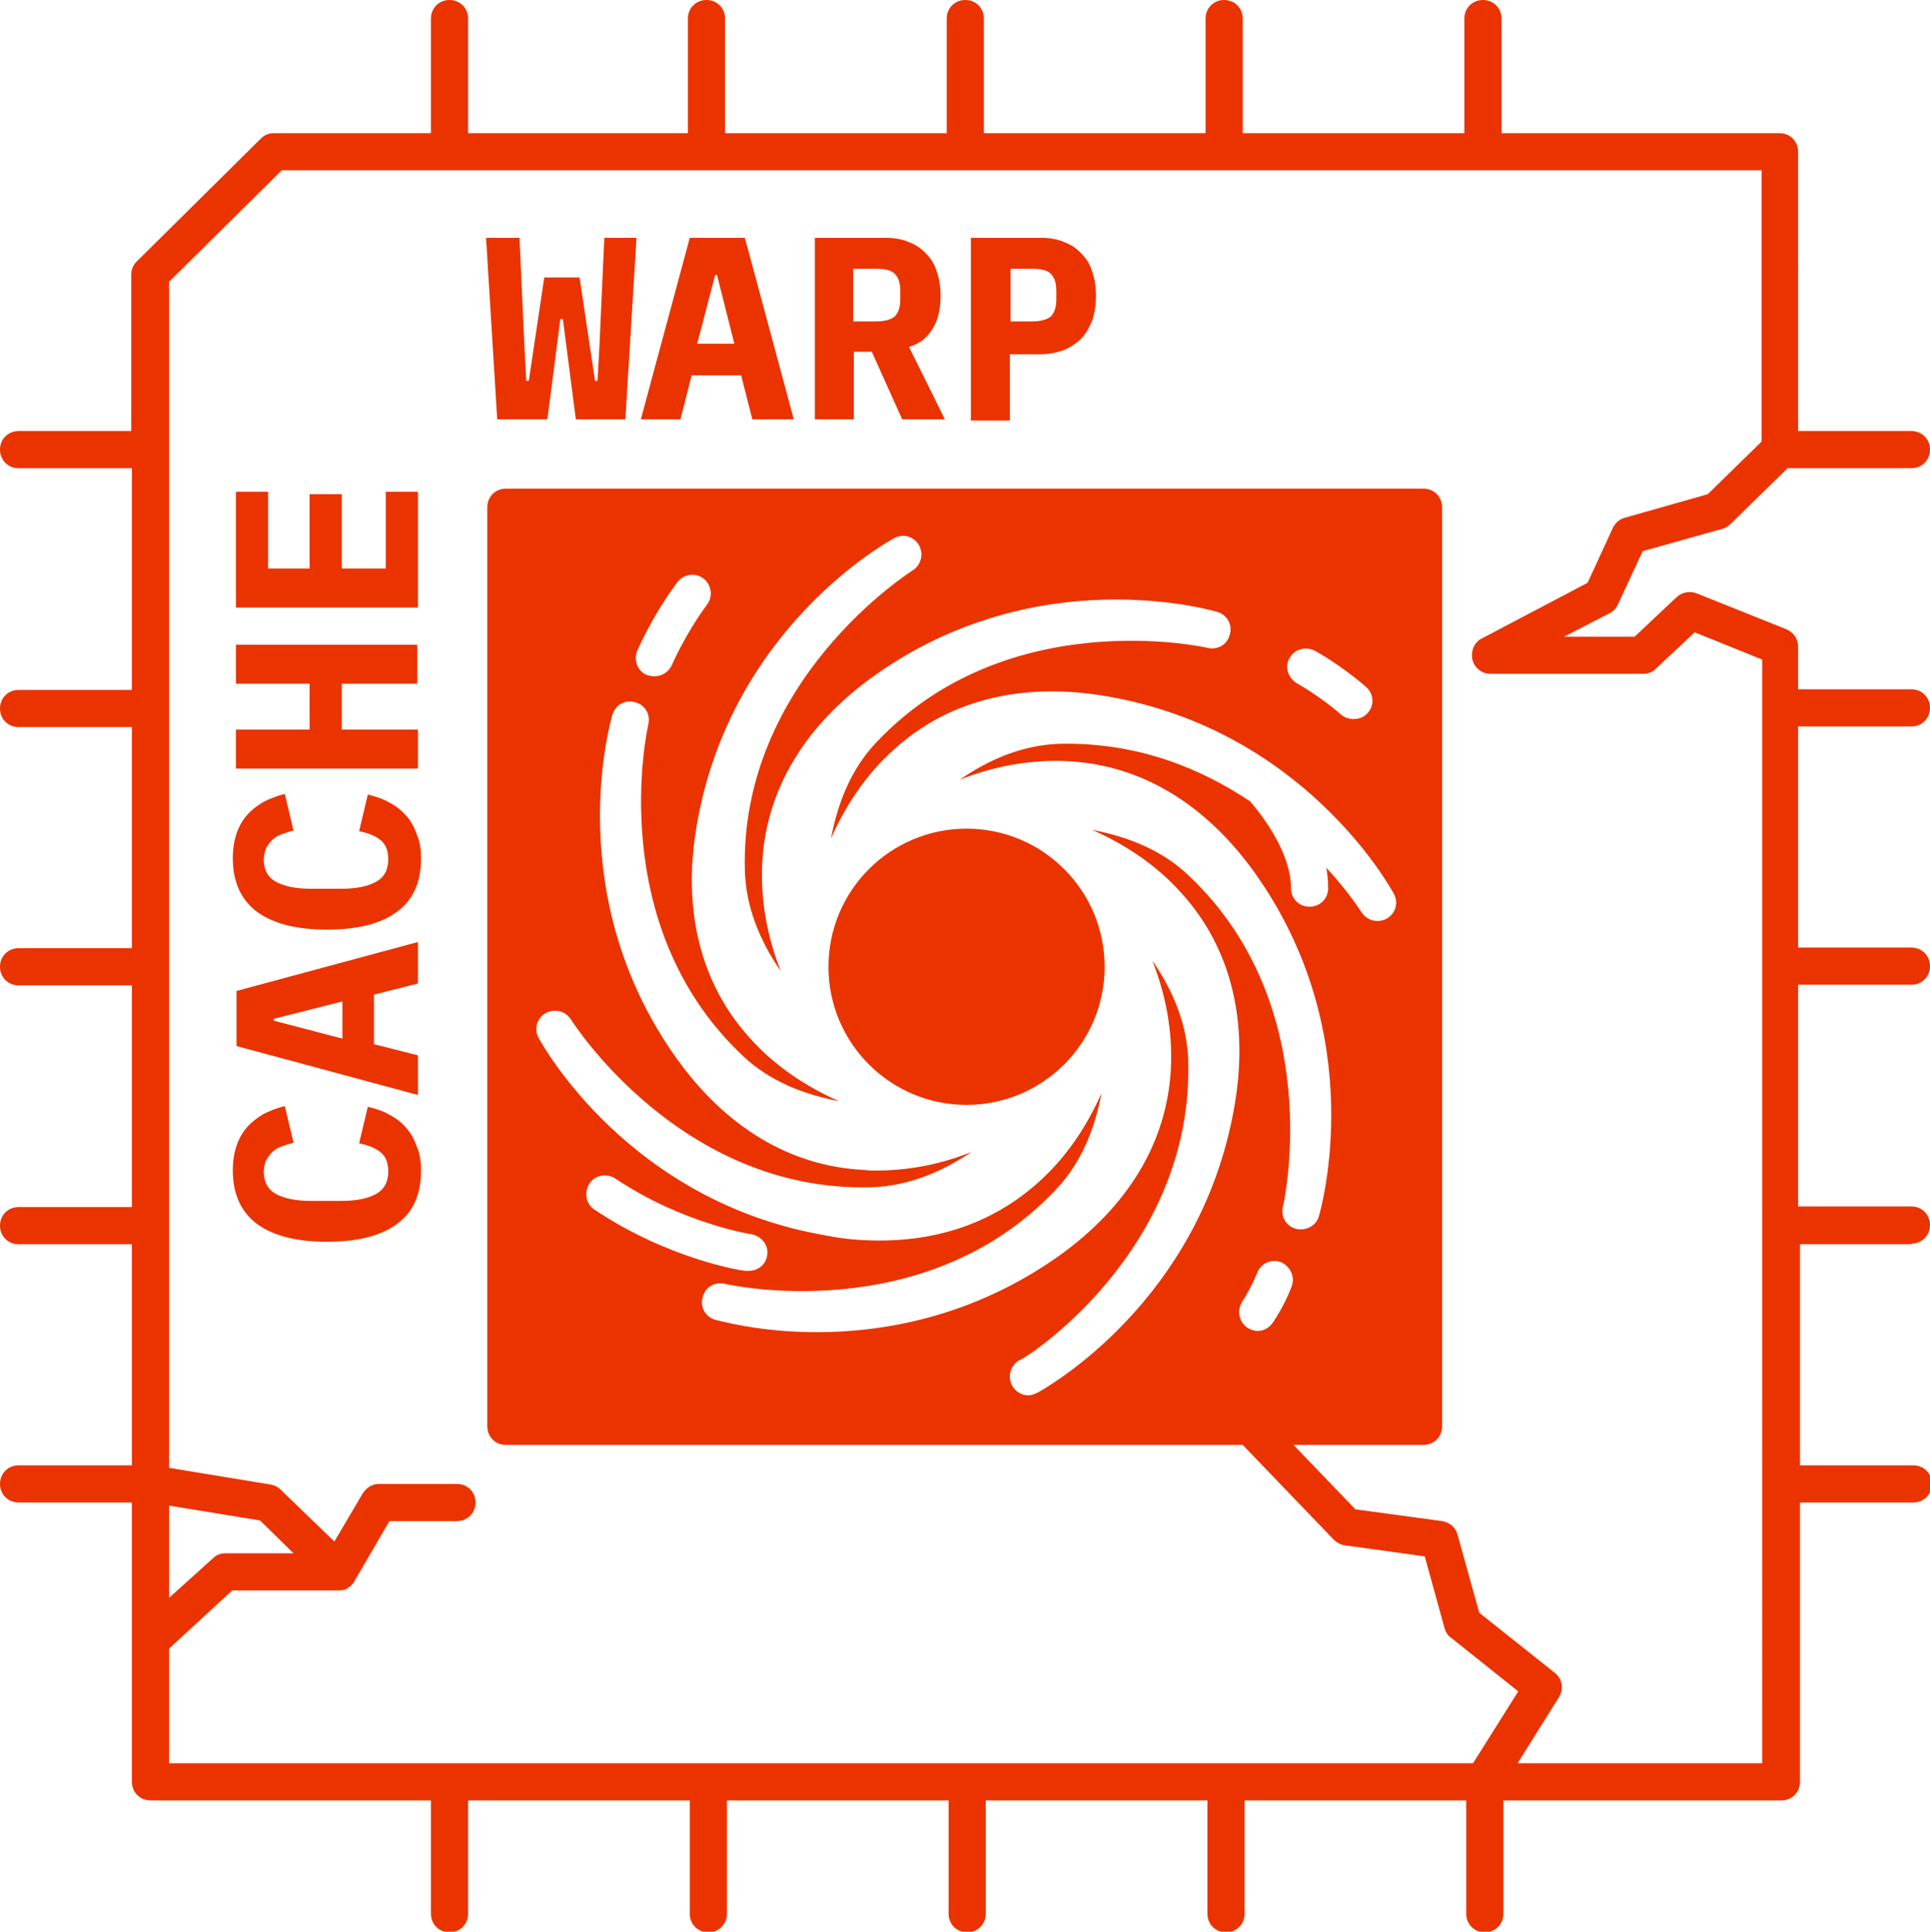 <?xml version="1.0" encoding="utf-8"?>
<!-- Generator: Adobe Illustrator 28.0.0, SVG Export Plug-In . SVG Version: 6.00 Build 0)  -->
<svg version="1.1" xmlns="http://www.w3.org/2000/svg" xmlns:xlink="http://www.w3.org/1999/xlink" x="0px" y="0px"
	 viewBox="0 0 311.7 311.9" style="enable-background:new 0 0 311.7 311.9;" xml:space="preserve">
<style type="text/css">
	.st0{fill:#FFFFFF;stroke:#EB3300;stroke-width:6;stroke-linecap:round;stroke-linejoin:round;stroke-miterlimit:10;}
	.st1{fill:#EB3300;stroke:#EB3300;stroke-width:6;stroke-linejoin:round;stroke-miterlimit:10;}
	.st2{fill:none;stroke:#EB3300;stroke-width:6;stroke-linecap:round;stroke-linejoin:round;stroke-miterlimit:10;}
	.st3{fill:#FFFFFF;stroke:#FFFFFF;stroke-width:6;stroke-linecap:round;stroke-linejoin:round;stroke-miterlimit:10;}
	.st4{fill:#EB3300;stroke:#EB3300;stroke-width:5;stroke-linecap:round;stroke-linejoin:round;stroke-miterlimit:10;}
	.st5{fill:none;stroke:#FFFFFF;stroke-width:6;stroke-linecap:round;stroke-linejoin:round;stroke-miterlimit:10;}
	.st6{fill:#EB3300;}
</style>
<g id="Ebene_1">
</g>
<g id="Ebene_2">
	<g>
		<g>
			<path class="st6" d="M80.3,67.7l-1.8-29.3h5.4l0.8,17.6l0.3,5.5h0.4l2.5-16.7h5.7l2.5,16.7h0.4l0.3-5.4l0.8-17.7h5.2L101,67.7h-8
				l-2.1-16.2h-0.4l-2.1,16.2H80.3z"/>
			<path class="st6" d="M121.5,67.7l-1.8-7.1h-8l-1.8,7.1h-6.4l7.9-29.3h8.9l7.9,29.3H121.5z M115.8,44.4h-0.3l-2.9,11.1h6
				L115.8,44.4z"/>
			<path class="st6" d="M137.8,67.7h-6.2V38.4H143c1.4,0,2.7,0.2,3.8,0.7c1.1,0.4,2.1,1.1,2.8,1.9c0.8,0.8,1.4,1.8,1.7,2.9
				c0.4,1.1,0.6,2.4,0.6,3.9c0,2.1-0.4,3.9-1.3,5.3c-0.9,1.5-2.2,2.5-3.8,2.9l5.8,11.7h-6.9l-4.9-10.9h-2.9V67.7z M141.4,51.9
				c1.5,0,2.5-0.3,3.1-0.8c0.6-0.6,0.9-1.5,0.9-2.8V47c0-1.3-0.3-2.2-0.9-2.8c-0.6-0.6-1.6-0.8-3.1-0.8h-3.6v8.5H141.4z"/>
			<path class="st6" d="M156.8,67.7V38.4h11.3c1.4,0,2.7,0.2,3.8,0.7c1.1,0.4,2.1,1.1,2.8,1.9c0.8,0.8,1.4,1.8,1.7,2.9
				c0.4,1.1,0.6,2.4,0.6,3.9c0,1.4-0.2,2.7-0.6,3.9c-0.4,1.1-1,2.1-1.7,2.9c-0.8,0.8-1.7,1.4-2.8,1.9c-1.1,0.4-2.4,0.7-3.8,0.7h-5
				v10.7H156.8z M163.2,51.9h3.4c1.5,0,2.5-0.3,3.1-0.8c0.6-0.6,0.9-1.5,0.9-2.8V47c0-1.3-0.3-2.2-0.9-2.8c-0.6-0.6-1.6-0.8-3.1-0.8
				h-3.4V51.9z"/>
		</g>
		<g>
			<path class="st6" d="M68,189c0,3.9-1.3,6.8-4,8.7c-2.6,1.9-6.4,2.8-11.2,2.8c-4.8,0-8.5-0.9-11.2-2.8c-2.6-1.9-4-4.8-4-8.7
				c0-1.5,0.2-2.8,0.6-4c0.4-1.2,1-2.2,1.7-3c0.7-0.8,1.6-1.5,2.6-2.1c1-0.5,2.2-1,3.5-1.3l1.4,5.9c-0.7,0.2-1.3,0.4-1.9,0.6
				c-0.6,0.2-1.1,0.5-1.5,0.9s-0.7,0.8-1,1.3c-0.2,0.5-0.4,1.1-0.4,1.9c0,1.7,0.7,2.9,2,3.6c1.3,0.7,3.2,1.1,5.5,1.1h5.1
				c2.4,0,4.2-0.4,5.5-1.1c1.3-0.7,2-1.9,2-3.6c0-1.5-0.4-2.5-1.3-3.2c-0.9-0.7-2-1.1-3.4-1.4l1.4-5.9c1.3,0.3,2.5,0.7,3.5,1.3
				c1,0.5,1.9,1.2,2.7,2.1c0.7,0.8,1.3,1.8,1.7,3C67.8,186.2,68,187.5,68,189z"/>
			<path class="st6" d="M67.5,158.8l-7.1,1.8v8l7.1,1.8v6.4l-29.3-7.9V160l29.3-7.9V158.8z M44.2,164.5v0.3l11.1,2.9v-6L44.2,164.5z
				"/>
			<path class="st6" d="M68,138.6c0,3.9-1.3,6.8-4,8.7c-2.6,1.9-6.4,2.8-11.2,2.8c-4.8,0-8.5-0.9-11.2-2.8c-2.6-1.9-4-4.8-4-8.7
				c0-1.5,0.2-2.8,0.6-4c0.4-1.2,1-2.2,1.7-3c0.7-0.8,1.6-1.5,2.6-2.1c1-0.5,2.2-1,3.5-1.3l1.4,5.9c-0.7,0.2-1.3,0.4-1.9,0.6
				c-0.6,0.2-1.1,0.5-1.5,0.9s-0.7,0.8-1,1.3c-0.2,0.5-0.4,1.1-0.4,1.9c0,1.7,0.7,2.9,2,3.6c1.3,0.7,3.2,1.1,5.5,1.1h5.1
				c2.4,0,4.2-0.4,5.5-1.1c1.3-0.7,2-1.9,2-3.6c0-1.5-0.4-2.5-1.3-3.2c-0.9-0.7-2-1.1-3.4-1.4l1.4-5.9c1.3,0.3,2.5,0.7,3.5,1.3
				c1,0.5,1.9,1.2,2.7,2.1c0.7,0.8,1.3,1.8,1.7,3C67.8,135.8,68,137.1,68,138.6z"/>
			<path class="st6" d="M55.2,110.4v7.4h12.3v6.3H38.1v-6.3H50v-7.4H38.1v-6.3h29.3v6.3H55.2z"/>
			<path class="st6" d="M67.5,98.1H38.1V79.4h5.2v12.4H50v-12h5.2v12h7.1V79.4h5.2V98.1z"/>
		</g>
		<path class="st6" d="M308.7,200.8c1.7,0,3-1.3,3-3c0-1.7-1.3-3-3-3h-18.3v-35.8h18.3c1.7,0,3-1.3,3-3s-1.3-3-3-3h-18.3v-35.7h18.3
			c1.7,0,3-1.3,3-3c0-1.7-1.3-3-3-3h-18.3v-6.9c0-1.2-0.7-2.3-1.9-2.8l-14.5-5.8c-1.1-0.4-2.3-0.2-3.2,0.6l-6.8,6.4h-11.4L260,99
			c0.6-0.3,1-0.8,1.3-1.4l4-8.6l12.8-3.6c0.5-0.1,0.9-0.4,1.3-0.7l9.3-9.1h20c1.7,0,3-1.3,3-3s-1.3-3-3-3h-18.3V24.5
			c0-1.7-1.3-3-3-3h-44.9V3c0-1.7-1.3-3-3-3s-3,1.3-3,3v18.5h-35.8V3c0-1.7-1.3-3-3-3s-3,1.3-3,3v18.5h-35.8V3c0-1.7-1.3-3-3-3
			s-3,1.3-3,3v18.5h-35.8V3c0-1.7-1.3-3-3-3s-3,1.3-3,3v18.5H75.6V3c0-1.7-1.3-3-3-3s-3,1.3-3,3v18.5H44.2c-0.8,0-1.5,0.3-2.1,0.9
			l-20,19.8c-0.6,0.6-0.9,1.3-0.9,2.1v25.3H3c-1.7,0-3,1.3-3,3s1.3,3,3,3h18.3v35.8H3c-1.7,0-3,1.3-3,3c0,1.7,1.3,3,3,3h18.3v35.7H3
			c-1.7,0-3,1.3-3,3s1.3,3,3,3h18.3v35.8H3c-1.7,0-3,1.3-3,3c0,1.7,1.3,3,3,3h18.3v35.7H3c-1.7,0-3,1.3-3,3s1.3,3,3,3h18.3v22.3
			v22.8c0,1.7,1.3,3,3,3h45.3v18.3c0,1.7,1.3,3,3,3s3-1.3,3-3v-18.3h35.8v18.3c0,1.7,1.3,3,3,3s3-1.3,3-3v-18.3h35.8v18.3
			c0,1.7,1.3,3,3,3s3-1.3,3-3v-18.3h35.8v18.3c0,1.7,1.3,3,3,3s3-1.3,3-3v-18.3h35.8v18.3c0,1.7,1.3,3,3,3s3-1.3,3-3v-18.3h44.9
			c1.7,0,3-1.3,3-3v-45.1h18.3c1.7,0,3-1.3,3-3s-1.3-3-3-3h-18.3v-35.7H308.7z M27.3,258v-14.9l14.7,2.4l5.4,5.3h-11
			c-0.8,0-1.5,0.3-2,0.8L27.3,258z M284.5,284.7h-39.4l6.7-10.7c0.8-1.3,0.5-3-0.7-3.9l-12.2-9.7l-3.5-12.6c-0.3-1.2-1.3-2-2.5-2.2
			l-14-1.9l-10-10.4h21c1.7,0,3-1.3,3-3V81.9c0-1.7-1.3-3-3-3H81.7c-1.7,0-3,1.3-3,3v148.4c0,1.7,1.3,3,3,3h119l14.7,15.3
			c0.5,0.5,1.1,0.8,1.7,0.9l13,1.8l3.2,11.6c0.2,0.6,0.5,1.2,1,1.5l10.9,8.7l-7.3,11.6H27.3v-18.5l10.2-9.4h17.3
			c0.2,0,0.5,0,0.7-0.1c0,0,0.1,0,0.1,0c0.2-0.1,0.4-0.1,0.6-0.3c0,0,0.1,0,0.1-0.1c0.2-0.1,0.4-0.2,0.5-0.4c0,0,0-0.1,0.1-0.1
			c0.2-0.2,0.3-0.4,0.4-0.6c0,0,0,0,0,0l5.6-9.6h10.9c1.7,0,3-1.3,3-3c0-1.7-1.3-3-3-3H61.2c-1.1,0-2,0.6-2.6,1.5l-4.6,7.8l-8.7-8.4
			c-0.4-0.4-1-0.7-1.6-0.8L27.3,237V45.5l18.2-18h239v43.8l-8.7,8.5l-13.4,3.8c-0.8,0.2-1.5,0.8-1.9,1.6l-4.1,8.9l-17.1,9
			c-1.2,0.6-1.8,2-1.5,3.4c0.3,1.3,1.5,2.3,2.9,2.3h24.7c0.8,0,1.5-0.3,2-0.8l6.3-5.9l10.9,4.4V284.7z M191.9,171.2
			c-0.2-5.8-2.4-11.2-5.8-16.1c2.1,5.3,3.3,11.2,3,17.4c-0.6,11.9-6.9,22.3-18.1,30.3c-14,9.9-28.4,12.3-39.1,12.3
			c-9.4,0-15.8-1.9-16.4-2c-1.6-0.5-2.5-2.1-2-3.7c0.4-1.6,2-2.5,3.6-2.1c0.4,0.1,32.3,7.3,53.5-15.3c4-4.2,6.2-9.7,7.3-15.5
			c-2.3,5.2-5.6,10.3-10.2,14.4c-6.9,6.2-15.6,9.4-25.6,9.4c-2.8,0-5.7-0.2-8.6-0.8c-31.9-5.4-45.9-30.8-46.5-31.9
			c-0.8-1.4-0.3-3.2,1.1-4c1.4-0.8,3.2-0.4,4.1,1c0.2,0.3,17.7,28,48.6,27.1c5.8-0.2,11.2-2.4,16.1-5.7c-4.7,1.9-9.9,3-15.4,3
			c-0.7,0-1.3,0-2-0.1c-11.9-0.6-22.3-6.9-30.3-18.1c-18.7-26.3-10.6-54.3-10.3-55.4c0.5-1.6,2.1-2.5,3.7-2c1.6,0.4,2.5,2,2.1,3.6
			c-0.1,0.4-7.3,32.3,15.3,53.5c4.2,4,9.7,6.2,15.5,7.3c-5.2-2.3-10.3-5.6-14.4-10.2c-8-8.8-10.9-20.7-8.6-34.2
			c5.4-31.9,30.8-45.9,31.9-46.5c1.4-0.8,3.2-0.3,4,1.1c0.8,1.4,0.4,3.2-1,4.1c-0.3,0.2-28,17.7-27.1,48.6
			c0.2,5.8,2.4,11.2,5.8,16.1c-2.1-5.3-3.3-11.2-3-17.4c0.6-11.9,6.9-22.3,18.1-30.3c26.3-18.7,54.3-10.6,55.4-10.3
			c1.6,0.5,2.5,2.1,2,3.7c-0.4,1.6-2,2.5-3.6,2.1c-0.4-0.1-32.3-7.2-53.5,15.3c-4,4.2-6.2,9.7-7.3,15.5c2.3-5.2,5.6-10.3,10.2-14.4
			c8.8-8,20.7-10.9,34.2-8.6c31.9,5.4,45.9,30.8,46.5,31.9c0.8,1.4,0.3,3.2-1.1,4c-1.4,0.8-3.2,0.4-4.1-1c-0.1-0.1-2-3.2-5.7-7.2
			c0.2,1.1,0.3,2.2,0.3,3.3c0,1.7-1.3,3-3,3s-3-1.3-3-3c0-5.6-4.5-11.6-6.6-14c-7.9-5.3-18.2-9.6-30.8-9.3
			c-5.8,0.2-11.2,2.4-16.1,5.8c5.3-2.1,11.2-3.3,17.4-3c11.9,0.6,22.3,6.9,30.3,18.1c18.7,26.3,10.6,54.3,10.3,55.4
			c-0.4,1.3-1.6,2.1-2.9,2.1c-0.3,0-0.5,0-0.8-0.1c-1.6-0.4-2.5-2-2.1-3.6c0.1-0.3,7.3-32.3-15.3-53.5c-4.2-4-9.7-6.2-15.5-7.3
			c5.2,2.3,10.3,5.6,14.4,10.2c8,8.8,10.9,20.7,8.6,34.2c-5.4,31.9-30.8,45.9-31.9,46.5c-0.5,0.2-0.9,0.4-1.4,0.4
			c-1,0-2-0.5-2.6-1.5c-0.8-1.4-0.4-3.2,1-4.1C165.2,219.7,192.8,202.2,191.9,171.2z M96,195.3c-1.4-0.9-1.7-2.8-0.8-4.2
			c0.9-1.4,2.8-1.7,4.2-0.8c10.7,7.2,21.9,9,22,9c1.6,0.3,2.8,1.8,2.5,3.4c-0.2,1.5-1.5,2.5-3,2.5c-0.2,0-0.3,0-0.5,0
			C119.9,205.2,107.9,203.3,96,195.3z M102.9,105.1c0.1-0.2,2.4-5.6,6.5-11.1c1-1.3,2.9-1.6,4.2-0.6c1.3,1,1.6,2.9,0.6,4.2
			c-3.6,4.9-5.7,9.8-5.7,9.8c-0.5,1.1-1.6,1.8-2.8,1.8c-0.4,0-0.8-0.1-1.2-0.2C103,108.4,102.3,106.7,102.9,105.1z M208.3,106.2
			c0.8-1.4,2.6-1.9,4.1-1.1c0.2,0.1,4.3,2.4,8.2,5.8c1.3,1.1,1.4,3,0.3,4.2c-0.6,0.7-1.4,1-2.3,1c-0.7,0-1.4-0.2-2-0.7
			c-3.4-3-7.2-5.1-7.2-5.1C208,109.4,207.4,107.6,208.3,106.2z M208.6,207.7c0,0.1-1.1,3-3,5.8c-0.6,0.9-1.5,1.4-2.5,1.4
			c-0.6,0-1.1-0.2-1.6-0.5c-1.4-0.9-1.8-2.8-0.9-4.2c1.5-2.3,2.4-4.6,2.4-4.6c0.6-1.6,2.3-2.4,3.9-1.8
			C208.4,204.5,209.2,206.2,208.6,207.7z"/>
		<circle class="st6" cx="156.1" cy="156.1" r="22.3"/>
	</g>
</g>
</svg>
